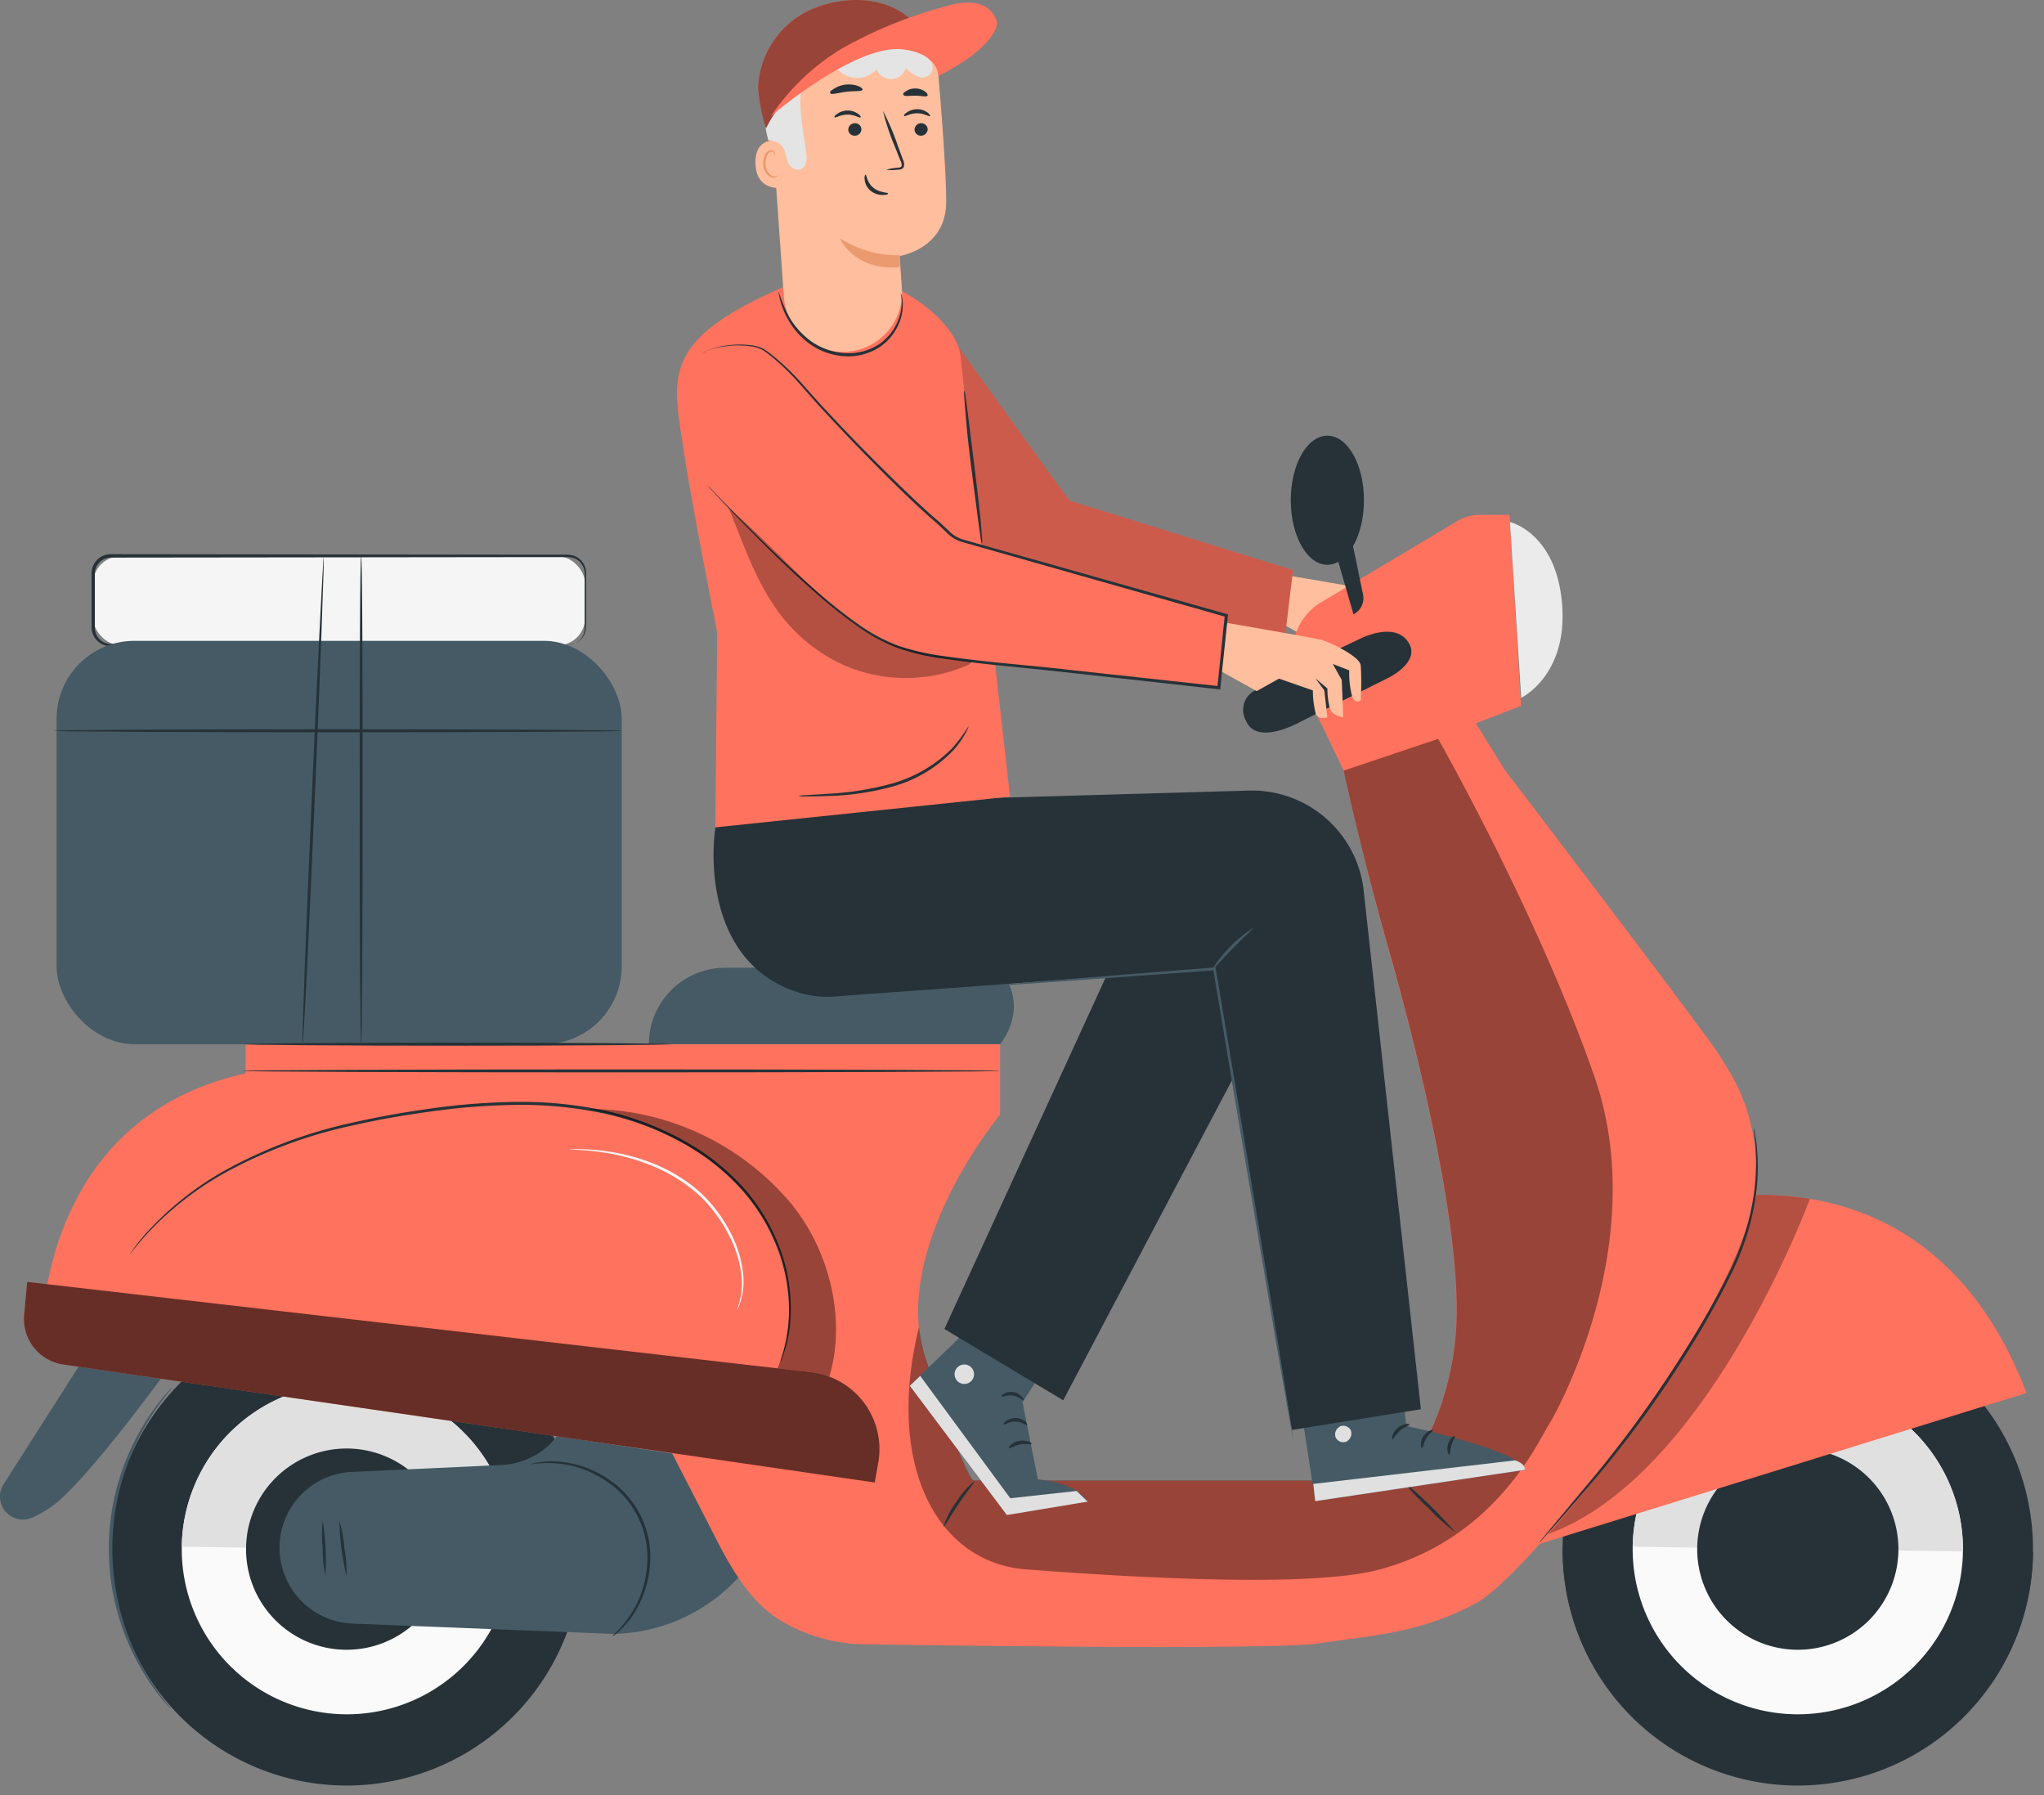 <svg id="freepik--Character--inject-122" xmlns="http://www.w3.org/2000/svg" width="225.378" height="197.924" viewBox="0 0 225.378 197.924">
  <rect x="0" y="0" width="225.378" height="197.924" fill="#808080" stroke="none"/>
  <path id="Path_3163" data-name="Path 3163" d="M554.879,252.13s10.23,1.725,11.055,1.947,4.065,1.757,4.23,2.746a29.664,29.664,0,0,1,0,3.9s-.59.476-.951-.476a9.709,9.709,0,0,1-.311-2.835l-1.814-.7.989,1.757.165,4.116s-1.268-.114-1.516-1.1a9.715,9.715,0,0,1-.241-2.087l-1.319-1.116.989,1.338.33,2.962s-.964.317-1.268-.342a10.209,10.209,0,0,1-.33-2.619l-3.729-1.306-2.467,1.376-4.611-2.575Z" transform="translate(-413.485 -188.796)" fill="#ffbe9d"/>
  <path id="Path_3164" data-name="Path 3164" d="M495.927,212.26c.051.2,12.329,17.124,12.329,17.124l24.672,7.674-1.123,9.266-30.234-6.089L490.84,227.919Z" transform="translate(-390.354 -174.213)" fill="#ff725e"/>
  <g id="Group_913" data-name="Group 913" transform="translate(100.486 38.047)" opacity="0.2">
    <path id="Path_3165" data-name="Path 3165" d="M495.927,212.26c.051.2,12.329,17.124,12.329,17.124l24.672,7.674-1.123,9.266-30.234-6.089L490.84,227.919Z" transform="translate(-490.84 -212.26)"/>
  </g>
  <rect id="Rectangle_191" data-name="Rectangle 191" width="54.278" height="9.824" rx="3.05" transform="translate(10.254 61.317)" fill="#f5f5f5"/>
  <path id="Path_3166" data-name="Path 3166" d="M400.825,258.646a1.72,1.72,0,0,0,.317-.044,1.9,1.9,0,0,0,1.548-1.668v-6.222a1.9,1.9,0,0,0-.634-1.357,1.846,1.846,0,0,0-.717-.374,2.91,2.91,0,0,0-.856-.057H394.6l-44.149.051a1.776,1.776,0,0,0-1.313.577,1.82,1.82,0,0,0-.457,1.364v5.55a2.65,2.65,0,0,0,.063.723,1.788,1.788,0,0,0,1.516,1.3h12.469l19.845.038,13.382.051,3.64.032h0l-3.64.032-13.382.051-19.845.038H350.181a2.163,2.163,0,0,1-.786-.254,2.1,2.1,0,0,1-1-1.268,2.574,2.574,0,0,1-.076-.812V250.87a2.188,2.188,0,0,1,.552-1.586,2.08,2.08,0,0,1,1.554-.685l44.149.051h5.879a3.652,3.652,0,0,1,.907.076,2,2,0,0,1,.786.419,2.042,2.042,0,0,1,.7,1.49v4.135c0,.793,0,1.484-.032,2.106a2,2,0,0,1-.767,1.326,1.9,1.9,0,0,1-.875.362,1.129,1.129,0,0,1-.349.082Z" transform="translate(-338.221 -187.505)" fill="#263238"/>
  <circle id="Ellipse_28" data-name="Ellipse 28" cx="25.934" cy="25.934" r="25.934" transform="translate(171.082 146.113) rotate(-2.75)" fill="#263238"/>
  <path id="Path_3167" data-name="Path 3167" d="M604.078,420.84v.07a25.934,25.934,0,1,0,51.862.748s0-.044,0-.07Z" transform="translate(-431.772 -250.505)" fill="#263238"/>
  <path id="Path_3168" data-name="Path 3168" d="M616.249,410.771a18.209,18.209,0,1,0,18.469-17.942,18.209,18.209,0,0,0-18.469,17.942Z" transform="translate(-436.224 -240.259)" fill="#fafafa"/>
  <path id="Path_3169" data-name="Path 3169" d="M634.719,392.829a18.209,18.209,0,0,0-18.469,17.942l36.411.526A18.209,18.209,0,0,0,634.719,392.829Z" transform="translate(-436.225 -240.259)" fill="#e0e0e0"/>
  <path id="Path_3170" data-name="Path 3170" d="M627.469,414.977a11.093,11.093,0,1,0,11.251-10.928,11.093,11.093,0,0,0-11.251,10.928Z" transform="translate(-440.328 -244.363)" fill="#263238"/>
  <path id="Path_3171" data-name="Path 3171" d="M615.151,360.988s26.549-8.029,37.527,20.815L597.12,399.016Z" transform="translate(-429.228 -228.237)" fill="#ff725e"/>
  <circle id="Ellipse_29" data-name="Ellipse 29" cx="25.934" cy="25.934" r="25.934" transform="translate(11.078 146.116) rotate(-2.75)" fill="#263238"/>
  <path id="Path_3172" data-name="Path 3172" d="M351.788,420.84v.07a25.934,25.934,0,1,0,51.862.748v-.082Z" transform="translate(-339.492 -250.505)" fill="#263238"/>
  <path id="Path_3173" data-name="Path 3173" d="M364,410.771a18.209,18.209,0,1,0,18.469-17.942A18.209,18.209,0,0,0,364,410.771Z" transform="translate(-343.958 -240.259)" fill="#fafafa"/>
  <path id="Path_3174" data-name="Path 3174" d="M382.443,392.829A18.209,18.209,0,0,0,364,410.771l36.411.526a18.209,18.209,0,0,0-17.968-18.469Z" transform="translate(-343.96 -240.259)" fill="#e0e0e0"/>
  <path id="Path_3175" data-name="Path 3175" d="M375.179,414.977a11.093,11.093,0,1,0,11.251-10.928A11.093,11.093,0,0,0,375.179,414.977Z" transform="translate(-348.048 -244.363)" fill="#263238"/>
  <path id="Path_3176" data-name="Path 3176" d="M425.284,403.917c-.146.076-13.649-2.087-13.649-2.087h0a8.245,8.245,0,0,1-6.158,3.222c-5.835.279-11.537.539-16.49.761A8.372,8.372,0,0,0,381,414.521h0a8.378,8.378,0,0,0,8.036,8.017l28.75,1.135a19.183,19.183,0,0,0,13.953-6.38h0Z" transform="translate(-350.174 -243.552)" fill="#455a64"/>
  <path id="Path_3177" data-name="Path 3177" d="M339.574,347.406s-1.23-25.274,22.522-30.538v-3.241h83.2V321.4s-12.209,14.708-8.245,26.917,5.232,13.458,5.232,13.458h47.352a32.345,32.345,0,0,0,5.981-17.942c.254-10.719-4.2-29.042-7.528-40.756-3.006-10.687-4.909-19.591-4.909-19.591l14.207-4.738s26.289,34.407,27.361,36.31,4.725,6.444,3.869,16.325-24.507,40.363-30.709,43.8-11.809,3.653-17.4,4.509c-4.846.748-40.692.254-50.073.108a18.393,18.393,0,0,1-9.26-2.569c-2.8-1.7-4.909-4.516-7.237-9.133l-4.966-9.666Z" transform="translate(-335.021 -198.533)" fill="#ff725e"/>
  <path id="Path_3178" data-name="Path 3178" d="M343.322,384.26l-10.478,16.414a2.537,2.537,0,0,0,3.114,3.755,12.2,12.2,0,0,0,3.52-2.385c4.788-4.56,13.319-16.572,13.319-16.572Z" transform="translate(-332.402 -237.125)" fill="#455a64"/>
  <path id="Path_3179" data-name="Path 3179" d="M426.727,372.416a.737.737,0,0,1,.063-.241l.209-.691a18.239,18.239,0,0,0,.552-2.708,19.116,19.116,0,0,0-1.624-9.907,20.751,20.751,0,0,0-3.862-5.8,25.329,25.329,0,0,0-6.342-4.858,32.1,32.1,0,0,0-8.308-3.1,43.762,43.762,0,0,0-9.513-.983,71.667,71.667,0,0,0-9.513.7c-3.07.412-6.013.92-8.79,1.554a52.06,52.06,0,0,0-14.112,5.22,34.923,34.923,0,0,0-8.061,6.158c-.837.863-1.44,1.579-1.839,2.068l-.45.564a1.137,1.137,0,0,1-.165.184,21.316,21.316,0,0,1,2.359-2.9,34.249,34.249,0,0,1,8.042-6.273,51.6,51.6,0,0,1,14.162-5.315c2.778-.634,5.708-1.161,8.809-1.579a72.162,72.162,0,0,1,9.59-.71,43.644,43.644,0,0,1,9.564,1,32.491,32.491,0,0,1,8.385,3.171,25.5,25.5,0,0,1,6.425,4.934,20.879,20.879,0,0,1,3.875,5.9,19.027,19.027,0,0,1,1.535,10.021,16.184,16.184,0,0,1-.634,2.708c-.1.292-.178.514-.241.685A1.338,1.338,0,0,1,426.727,372.416Z" transform="translate(-340.657 -222.326)" fill="#263238"/>
  <path id="Path_3180" data-name="Path 3180" d="M449.854,369.756c-.038,0,.133-.4.311-1.123a8.206,8.206,0,0,0,.1-3.171,13.035,13.035,0,0,0-1.548-4.4,15.038,15.038,0,0,0-1.535-2.309,13.918,13.918,0,0,0-2.061-2.137,18.007,18.007,0,0,0-4.947-2.892,23.283,23.283,0,0,0-4.541-1.268,29.733,29.733,0,0,0-3.171-.362A9.311,9.311,0,0,1,431.29,352a1.02,1.02,0,0,1,.3,0h.869a23.723,23.723,0,0,1,3.171.26,21.934,21.934,0,0,1,4.617,1.186,18.081,18.081,0,0,1,5.074,2.924,14.531,14.531,0,0,1,2.106,2.188,15.854,15.854,0,0,1,1.541,2.366,12.622,12.622,0,0,1,1.51,4.516,7.815,7.815,0,0,1-.2,3.209,4.561,4.561,0,0,1-.3.818A1.117,1.117,0,0,1,449.854,369.756Z" transform="translate(-368.572 -225.322)" fill="#f5f5f5"/>
  <g id="Group_914" data-name="Group 914" transform="translate(64.988 122.248)" opacity="0.4">
    <path id="Path_3181" data-name="Path 3181" d="M434.87,345.045a33.322,33.322,0,0,1,12.526,5.074,22.141,22.141,0,0,1,8.391,10.427,18.287,18.287,0,0,1-.336,13.477l5.879.488c1.979-6.6-.171-14.7-4.928-19.87a29.175,29.175,0,0,0-21.532-9.621" transform="translate(-434.87 -345.02)"/>
  </g>
  <rect id="Rectangle_192" data-name="Rectangle 192" width="62.313" height="44.466" rx="8.58" transform="translate(6.239 70.647)" fill="#455a64"/>
  <path id="Path_3182" data-name="Path 3182" d="M404.4,279.2c0,.1-14.01.165-31.287.165s-31.293-.07-31.293-.165,14-.165,31.293-.165S404.4,279.116,404.4,279.2Z" transform="translate(-335.847 -198.639)" fill="#263238"/>
  <path id="Path_3183" data-name="Path 3183" d="M458.038,338.315c0,.089-18.7.165-41.764.165s-41.764-.076-41.764-.165,18.7-.165,41.764-.165S458.038,338.226,458.038,338.315Z" transform="translate(-347.804 -220.259)" fill="#263238"/>
  <path id="Path_3184" data-name="Path 3184" d="M483.936,328.909a7.192,7.192,0,0,0,1.509-3.729c.127-2.087-.824-4.7-3.076-4.7H453.639a8.429,8.429,0,0,0-8.429,8.429Z" transform="translate(-373.664 -213.796)" fill="#455a64"/>
  <path id="Path_3185" data-name="Path 3185" d="M562.774,269.958l-5-10.42a6.342,6.342,0,0,1,2.537-8.15l14.942-8.911a5.01,5.01,0,0,1,2.581-.717h3.228l1.268,21.063-4.972,1.922,3.171,5.125Z" transform="translate(-414.619 -185.003)" fill="#ff725e"/>
  <path id="Path_3186" data-name="Path 3186" d="M594.91,243s5.112,1.173,5.752,9.05-4.509,10.338-4.509,10.338Z" transform="translate(-428.419 -185.457)" fill="#ebebeb"/>
  <path id="Path_3187" data-name="Path 3187" d="M561.368,262.885s-10.332,4.9-11.594,5.708a2.406,2.406,0,0,0-.939,3.254c1.167,2.924,6,.171,6,.171l9.621-4.807s3.7-1.744,2.328-3.932C565.256,260.83,561.368,262.885,561.368,262.885Z" transform="translate(-411.469 -192.435)" fill="#263238"/>
  <path id="Path_3188" data-name="Path 3188" d="M545.35,260.54s9.71,1.662,10.535,1.9,4.059,1.757,4.224,2.746a29.685,29.685,0,0,1,0,3.9s-.583.476-.951-.476a10,10,0,0,1-.311-2.841l-1.814-.7.989,1.757.165,4.122s-1.268-.114-1.509-1.1a9.622,9.622,0,0,1-.241-2.08l-1.326-1.123.989,1.338.336,2.968s-.964.311-1.268-.349a10.184,10.184,0,0,1-.33-2.619l-3.729-1.3-2.467,1.376-3.881-2.156Z" transform="translate(-410.076 -191.872)" fill="#ffbe9d"/>
  <path id="Path_3189" data-name="Path 3189" d="M564.877,235.116c0,3.932-1.807,7.116-4.034,7.116s-4.034-3.171-4.034-7.116,1.8-7.116,4.034-7.116S564.877,231.171,564.877,235.116Z" transform="translate(-414.484 -179.97)" fill="#263238"/>
  <path id="Path_3190" data-name="Path 3190" d="M564.21,246.113l2.22,7.687a1.991,1.991,0,0,0,1.034-2.271c-.558-2.632-.875-4.5-1.484-6.812-.076-.228-1.77,1.4-1.77,1.4" transform="translate(-417.19 -186.077)" fill="#263238"/>
  <g id="Group_915" data-name="Group 915" transform="translate(100.18 81.454)" opacity="0.4">
    <path id="Path_3191" data-name="Path 3191" d="M493.3,352.286c-.216-.634-.444-1.268-.634-1.947s-.431-1.268-.6-1.9a20.433,20.433,0,0,1-.558-2.9c-3.742,15.222,1.972,25.959,11.778,26.714,14.334,1.1,31.807,1.9,38.872.051,12.881-3.38,17.606-14.124,18.735-15.894s11.372-20.5,5.074-38.53S548.753,280.7,548.753,280.7l-10.42,3.5s1.9,8.879,4.928,19.56c3.33,11.714,7.782,30.037,7.528,40.756a32.346,32.346,0,0,1-5.981,17.942H497.462s-1.015-1.015-4.142-10.148" transform="translate(-490.357 -280.7)"/>
  </g>
  <path id="Path_3192" data-name="Path 3192" d="M336.587,378.7l.336-3.615,86.433,9.957a8.537,8.537,0,0,1,7.408,9.97l-.387,2.188-89.427-13A5.074,5.074,0,0,1,336.587,378.7Z" transform="translate(-333.924 -233.767)" fill="#ff725e"/>
  <g id="Group_916" data-name="Group 916" transform="translate(2.64 141.313)" opacity="0.6">
    <path id="Path_3193" data-name="Path 3193" d="M336.587,378.7l.336-3.615,86.433,9.957a8.537,8.537,0,0,1,7.408,9.97l-.387,2.188-89.427-13A5.074,5.074,0,0,1,336.587,378.7Z" transform="translate(-336.564 -375.08)"/>
  </g>
  <g id="Group_917" data-name="Group 917" transform="translate(170.721 131.722)" opacity="0.3">
    <path id="Path_3194" data-name="Path 3194" d="M601.58,397.341s19.027-20.93,22.953-37.382a37,37,0,0,1,5.892.438S619.174,390.986,601.58,397.341Z" transform="translate(-601.58 -359.959)"/>
  </g>
  <path id="Path_3195" data-name="Path 3195" d="M623.687,348.34a3.052,3.052,0,0,1,.1.526c.051.349.152.863.216,1.529a23.3,23.3,0,0,1-.146,5.708,28.835,28.835,0,0,1-2.537,8.042,91.14,91.14,0,0,1-5.036,9.006,120.257,120.257,0,0,1-11.137,15.057c-1.548,1.833-2.829,3.292-3.717,4.294l-1.027,1.148a4.443,4.443,0,0,1-.374.387,2.829,2.829,0,0,1,.323-.425l.983-1.192,3.634-4.357a130.753,130.753,0,0,0,11.036-15.082,96.676,96.676,0,0,0,5.074-8.962,29.43,29.43,0,0,0,2.537-7.953,25.369,25.369,0,0,0,.247-5.632c-.044-.666-.127-1.18-.152-1.535a2.807,2.807,0,0,1-.025-.558Z" transform="translate(-430.292 -223.987)" fill="#263238"/>
  <path id="Path_3196" data-name="Path 3196" d="M582.087,415.35a25.427,25.427,0,0,1-3.051-2.753,26.1,26.1,0,0,1-2.816-2.987A50.834,50.834,0,0,1,582.087,415.35Z" transform="translate(-421.583 -246.397)" fill="#263238"/>
  <path id="Path_3197" data-name="Path 3197" d="M496.43,414.76a8.81,8.81,0,0,1,1.4-2.708,8.923,8.923,0,0,1,2-2.3c.07.07-.8,1.11-1.725,2.486S496.519,414.8,496.43,414.76Z" transform="translate(-392.398 -246.449)" fill="#263238"/>
  <path id="Path_3198" data-name="Path 3198" d="M433.567,425.574a12.774,12.774,0,0,0,2.594-3.3,11.352,11.352,0,0,0,1.268-4.344,10.091,10.091,0,0,0-4.554-9.513,11.334,11.334,0,0,0-4.173-1.744,12.754,12.754,0,0,0-4.192-.057,1.222,1.222,0,0,1,.279-.082,6.925,6.925,0,0,1,.837-.165,9.952,9.952,0,0,1,3.12.076,11.347,11.347,0,0,1,4.3,1.719,10.249,10.249,0,0,1,4.687,9.824,11.346,11.346,0,0,1-1.37,4.44,9.831,9.831,0,0,1-1.9,2.474,6.512,6.512,0,0,1-.634.552,1.184,1.184,0,0,1-.26.121Z" transform="translate(-366.092 -245.18)" fill="#263238"/>
  <path id="Path_3199" data-name="Path 3199" d="M388.773,422.724a13.622,13.622,0,0,1-.311-3.044,14.4,14.4,0,0,1,0-3.07,28.465,28.465,0,0,1,.292,6.114Z" transform="translate(-352.877 -248.958)" fill="#263238"/>
  <path id="Path_3200" data-name="Path 3200" d="M392.19,422.727a29.363,29.363,0,0,1-.78-6.127,14.918,14.918,0,0,1,.552,3.044,14.767,14.767,0,0,1,.228,3.082Z" transform="translate(-353.985 -248.954)" fill="#263238"/>
  <path id="Path_3201" data-name="Path 3201" d="M421.783,333.675c0,.089-10.509.165-23.467.165s-23.467-.076-23.467-.165,10.509-.165,23.467-.165S421.783,333.58,421.783,333.675Z" transform="translate(-347.928 -218.562)" fill="#263238"/>
  <path id="Path_3202" data-name="Path 3202" d="M395.095,302.732c-.1,0-.165-12.05-.165-26.879s.044-26.853.165-26.853.165,12.05.165,26.885S395.184,302.732,395.095,302.732Z" transform="translate(-355.273 -187.651)" fill="#263238"/>
  <path id="Path_3203" data-name="Path 3203" d="M384.994,302.669c-.089,0,.362-12.05,1.008-26.866s1.268-26.86,1.332-26.853-.355,12.05-1,26.866S385.114,302.676,384.994,302.669Z" transform="translate(-351.634 -187.633)" fill="#263238"/>
  <path id="Path_3204" data-name="Path 3204" d="M358.151,428.871a2.059,2.059,0,0,1-.279-.285c-.165-.19-.438-.463-.736-.85a24.348,24.348,0,0,1-2.34-3.438,26.276,26.276,0,0,1,.108-26.308,23.889,23.889,0,0,1,2.366-3.419c.3-.387.577-.634.748-.85s.273-.285.279-.273a1.6,1.6,0,0,1-.228.317c-.152.209-.412.488-.7.888a27.148,27.148,0,0,0-.133,33c.279.4.533.685.685.894A1.881,1.881,0,0,1,358.151,428.871Z" transform="translate(-339.322 -240.486)" fill="#455a64"/>
  <path id="Path_3205" data-name="Path 3205" d="M499.94,373.11l-.2.368-3.831,7.173-5.353,5.15,10.7,14.245,8.911-1.478s-1-2.036-5.473-2.429L503,387.628l6.285-9.742" transform="translate(-390.251 -233.047)" fill="#455a64"/>
  <path id="Path_3206" data-name="Path 3206" d="M490.58,392.517l10.7,14.245,8.911-1.478-1.224-1.173-7.313.8-9.932-13.49Z" transform="translate(-390.259 -239.744)" fill="#e0e0e0"/>
  <path id="Path_3207" data-name="Path 3207" d="M510.3,403.054c-.051.1-.634-.108-1.268.032s-1.148.5-1.23.425.317-.672,1.154-.818S510.372,402.972,510.3,403.054Z" transform="translate(-396.555 -243.856)" fill="#263238"/>
  <path id="Path_3208" data-name="Path 3208" d="M509.495,399.539c-.076.076-.564-.381-1.268-.406s-1.268.4-1.326.317.044-.2.273-.381a1.719,1.719,0,0,1,1.065-.33,1.668,1.668,0,0,1,1.04.4A.7.7,0,0,1,509.495,399.539Z" transform="translate(-396.223 -242.421)" fill="#263238"/>
  <path id="Path_3209" data-name="Path 3209" d="M508.949,395.121c-.089.07-.482-.393-1.135-.507s-1.18.184-1.268.089.057-.184.292-.317a1.567,1.567,0,0,1,1.9.342C508.955,394.93,508.993,395.1,508.949,395.121Z" transform="translate(-396.088 -240.762)" fill="#263238"/>
  <path id="Path_3210" data-name="Path 3210" d="M512.255,391.005c-.1.051-.431-.412-1.047-.679s-1.173-.228-1.2-.336.634-.368,1.364,0S512.363,390.973,512.255,391.005Z" transform="translate(-397.365 -239.152)" fill="#263238"/>
  <path id="Path_3211" data-name="Path 3211" d="M513.494,386.6c-.044.032-.393-.273-.932-.805l-.913-.945a2.917,2.917,0,0,1-.533-.634.717.717,0,0,1-.038-.552.552.552,0,0,1,.488-.368,1.624,1.624,0,0,1,.907.292,3.341,3.341,0,0,1,.634.526,3.088,3.088,0,0,1,.679,1.211,1.668,1.668,0,0,1,0,1.268,9.518,9.518,0,0,0-.266-1.161,3.172,3.172,0,0,0-.679-1.046,2.9,2.9,0,0,0-.577-.444,1.478,1.478,0,0,0-.672-.235.165.165,0,0,0-.152.108.343.343,0,0,0,0,.26,2.8,2.8,0,0,0,.444.558l.869,1.008A3.8,3.8,0,0,1,513.494,386.6Z" transform="translate(-397.742 -236.774)" fill="#263238"/>
  <path id="Path_3212" data-name="Path 3212" d="M515.418,387.629c-.044,0-.089-.469.3-1.085a2.258,2.258,0,0,1,2.537-.92.431.431,0,0,1,.19.3.533.533,0,0,1-.063.3,1.27,1.27,0,0,1-.273.336,4.246,4.246,0,0,1-.571.463,3.954,3.954,0,0,1-1.116.52,1.827,1.827,0,0,1-1.116.082c0-.063.412-.1,1.027-.349a4.436,4.436,0,0,0,1-.552,4.027,4.027,0,0,0,.507-.444,1.008,1.008,0,0,0,.2-.235c.032-.089,0-.063,0-.082a.7.7,0,0,0-.273-.057,1.976,1.976,0,0,0-.336,0,2.221,2.221,0,0,0-.634.152,2.176,2.176,0,0,0-.882.634A7.867,7.867,0,0,0,515.418,387.629Z" transform="translate(-399.304 -237.589)" fill="#263238"/>
  <path id="Path_3213" data-name="Path 3213" d="M500.492,390.344a1.072,1.072,0,1,1-1.23-.882,1.072,1.072,0,0,1,1.23.882Z" transform="translate(-393.105 -239.023)" fill="#e0e0e0"/>
  <path id="Path_3214" data-name="Path 3214" d="M556.55,382.937l2.86,18.57,23.13-3.438c-.469-2.188-13.091-4.846-13.091-4.846l-1.345-11.974Z" transform="translate(-414.388 -236.024)" fill="#455a64"/>
  <path id="Path_3215" data-name="Path 3215" d="M565.064,400.18a.951.951,0,0,0-.495,1.173.926.926,0,0,0,1.161.5,1.008,1.008,0,0,0,.514-1.268.951.951,0,0,0-1.268-.387" transform="translate(-417.302 -242.917)" fill="#e0e0e0"/>
  <path id="Path_3216" data-name="Path 3216" d="M560.936,410.6l-.216-1.9,22.255-2.594s1.1.3,1.091,1.04Z" transform="translate(-415.914 -245.113)" fill="#e0e0e0"/>
  <path id="Path_3217" data-name="Path 3217" d="M576.338,399.824c0,.114-.539.247-1.046.691s-.723.964-.837.939-.038-.71.577-1.237S576.351,399.716,576.338,399.824Z" transform="translate(-420.921 -242.795)" fill="#263238"/>
  <path id="Path_3218" data-name="Path 3218" d="M580.746,400.853c.044.108-.419.368-.729.907s-.349,1.053-.463,1.065-.279-.634.12-1.268S580.727,400.745,580.746,400.853Z" transform="translate(-422.754 -243.184)" fill="#263238"/>
  <path id="Path_3219" data-name="Path 3219" d="M584.243,403.923c-.1.044-.342-.5-.146-1.161s.691-.989.755-.9-.216.469-.374,1.015S584.35,403.9,584.243,403.923Z" transform="translate(-424.437 -243.558)" fill="#263238"/>
  <path id="Path_3220" data-name="Path 3220" d="M575.113,395.456c0,.108-.571.032-1.205.165s-1.1.419-1.173.33.349-.564,1.091-.717S575.158,395.354,575.113,395.456Z" transform="translate(-420.305 -241.122)" fill="#263238"/>
  <path id="Path_3221" data-name="Path 3221" d="M572.84,390.588a2.2,2.2,0,0,1-1.161.165,5.311,5.311,0,0,1-1.268-.19,5.429,5.429,0,0,1-.742-.235,1.268,1.268,0,0,1-.387-.222.482.482,0,0,1-.14-.59.634.634,0,0,1,.457-.336,1.44,1.44,0,0,1,.438,0,3.594,3.594,0,0,1,.761.139,4.2,4.2,0,0,1,1.173.539c.634.419.856.812.818.844s-.362-.273-.964-.6a4.515,4.515,0,0,0-1.123-.425,3.421,3.421,0,0,0-.7-.108c-.254,0-.463,0-.507.121s0,.057.044.127a1.174,1.174,0,0,0,.285.159,6.823,6.823,0,0,0,.666.26,6.519,6.519,0,0,0,1.186.26A8.158,8.158,0,0,1,572.84,390.588Z" transform="translate(-418.977 -238.919)" fill="#263238"/>
  <path id="Path_3222" data-name="Path 3222" d="M574.486,389.517a1.983,1.983,0,0,1-.476-1.072,3.921,3.921,0,0,1,0-1.268,4.331,4.331,0,0,1,.19-.748.964.964,0,0,1,.634-.691.552.552,0,0,1,.533.247,1.659,1.659,0,0,1,.184.412,2.582,2.582,0,0,1,.114.78,2.7,2.7,0,0,1-.317,1.268c-.362.634-.812.869-.824.831a4.792,4.792,0,0,0,.571-.951,2.644,2.644,0,0,0,.2-1.142,2.238,2.238,0,0,0-.12-.666c-.07-.241-.19-.425-.279-.387a.829.829,0,0,0-.349.438,3.84,3.84,0,0,0-.2.672,4.283,4.283,0,0,0-.051,1.186C574.359,389.073,574.543,389.492,574.486,389.517Z" transform="translate(-420.756 -237.664)" fill="#263238"/>
  <path id="Path_3223" data-name="Path 3223" d="M516.422,314.6,496.59,357.816l13.1,7.865,27.424-52" transform="translate(-392.457 -211.309)" fill="#263238"/>
  <path id="Path_3224" data-name="Path 3224" d="M534.45,357.886l-14.226,2.283-8.518-50.827-42.081,3.051a10.249,10.249,0,0,1-3.311-.311c-11.816-3.241-10.217-18.31-9.076-20.727l58.229-1.668A12.393,12.393,0,0,1,528.1,300.361Z" transform="translate(-377.778 -202.531)" fill="#263238"/>
  <path id="Path_3225" data-name="Path 3225" d="M454.325,261.036l.209-21.488s-2.772-13.953-3.6-19.465c-1.268-8.524-3.019-12.577,10.947-18.634l3.057-1.18,4.725.063c5.632.425,11.568,5.518,11.708,8.879l5.448,48.436Z" transform="translate(-375.453 -169.827)" fill="#ff725e"/>
  <path id="Path_3226" data-name="Path 3226" d="M456.253,210s-3.945,8.486-3.171,16.217l14.7,14.105c3.292,3.666,7.414,5.226,12.685,5.543l30.405,3.323.844-7.953L482.8,233.042c-1.154-.216-1.731-1.414-2.613-2.188L456.253,210" transform="translate(-376.506 -173.386)" fill="#ff725e"/>
  <path id="Path_3227" data-name="Path 3227" d="M454.39,213.238a2.079,2.079,0,0,1,.583-.393,7.247,7.247,0,0,1,1.966-.552,10.147,10.147,0,0,1,3.285,0,3.405,3.405,0,0,1,.964.33,9.7,9.7,0,0,1,.894.634c.583.457,1.173.983,1.776,1.554,1.218,1.135,2.372,2.575,3.723,4.034s2.829,3.025,4.44,4.668,3.342,3.361,5.194,5.137c.932.888,1.9,1.789,2.911,2.67.514.419,1.021.913,1.51,1.376a3.653,3.653,0,0,0,1.681.989h0l28.965,8.182.133.038v.14c-.057.564-.127,1.167-.19,1.782-.222,2.112-.444,4.2-.634,6.171v.165h-.165l-12.888-1.433-6.089-.666-5.829-.59c-1.9-.209-3.736-.425-5.518-.685a24.843,24.843,0,0,1-5.112-1.186,18.823,18.823,0,0,1-4.3-2.315c-1.268-.894-2.461-1.827-3.558-2.746-4.344-3.7-7.535-7.021-9.748-9.279-1.1-1.135-1.941-2.03-2.505-2.638l-.634-.7-.209-.247s.082.07.235.222.374.387.634.679l2.537,2.6c2.239,2.226,5.454,5.518,9.805,9.19,1.1.907,2.271,1.833,3.545,2.715a18.963,18.963,0,0,0,4.262,2.271,24.819,24.819,0,0,0,5.074,1.154c1.782.254,3.621.469,5.511.672l5.829.571,6.089.666,12.875,1.4-.184.146c.209-1.966.431-4.059.634-6.177.07-.634.133-1.218.19-1.782l.12.178-28.921-8.213h0a3.856,3.856,0,0,1-1.852-1.072c-.514-.488-.977-.945-1.5-1.383-1.021-.888-1.979-1.795-2.911-2.683-1.852-1.782-3.577-3.514-5.182-5.163s-3.076-3.222-4.44-4.7-2.48-2.911-3.685-4.046a21.135,21.135,0,0,0-1.75-1.554,7.515,7.515,0,0,0-.875-.634,3.064,3.064,0,0,0-.92-.323,9.837,9.837,0,0,0-3.241-.051,7.326,7.326,0,0,0-1.96.5A4.439,4.439,0,0,0,454.39,213.238Z" transform="translate(-377.021 -174.176)" fill="#263238"/>
  <path id="Path_3228" data-name="Path 3228" d="M466.34,165.024l1.471,20.93a6.52,6.52,0,0,0,6.507,6.057h0a6.52,6.52,0,0,0,6.507-6.945c-.133-1.991-.247-3.621-.247-3.621s5.074-.786,5.125-5.854c.038-2.924-.469-9.558-.9-14.644a6.64,6.64,0,0,0-6.64-6.076H475.1a9.361,9.361,0,0,0-8.759,10.154Z" transform="translate(-381.379 -153.221)" fill="#ffbe9d"/>
  <path id="Path_3229" data-name="Path 3229" d="M485.012,195.561a11.8,11.8,0,0,1-6.6-1.871s1.56,3.64,6.615,3.171Z" transform="translate(-385.807 -167.421)" fill="#eb996e"/>
  <path id="Path_3230" data-name="Path 3230" d="M492.846,174.329a.723.723,0,0,1-.7.729.685.685,0,0,1-.748-.634.729.729,0,0,1,.7-.736A.7.7,0,0,1,492.846,174.329Z" transform="translate(-390.559 -160.104)" fill="#263238"/>
  <path id="Path_3231" data-name="Path 3231" d="M492.439,172.011c-.1.1-.634-.311-1.421-.311s-1.345.393-1.433.3.051-.216.3-.393a1.953,1.953,0,0,1,1.142-.355,1.9,1.9,0,0,1,1.129.368C492.375,171.8,492.477,171.967,492.439,172.011Z" transform="translate(-389.885 -159.213)" fill="#263238"/>
  <path id="Path_3232" data-name="Path 3232" d="M481.326,174.329a.717.717,0,0,1-.7.729.685.685,0,0,1-.748-.634.729.729,0,0,1,.7-.736A.7.7,0,0,1,481.326,174.329Z" transform="translate(-386.345 -160.104)" fill="#263238"/>
  <path id="Path_3233" data-name="Path 3233" d="M480.343,172.241c-.089.1-.634-.311-1.421-.311s-1.345.393-1.427.3.044-.216.3-.393a1.953,1.953,0,0,1,1.142-.355,1.9,1.9,0,0,1,1.129.362C480.343,172.025,480.413,172.2,480.343,172.241Z" transform="translate(-385.464 -159.297)" fill="#263238"/>
  <path id="Path_3234" data-name="Path 3234" d="M486.281,178.042a5.188,5.188,0,0,1,1.268-.228c.2,0,.387-.063.419-.2a.951.951,0,0,0-.133-.59l-.6-1.509a25.541,25.541,0,0,1-1.319-3.958,26.92,26.92,0,0,1,1.636,3.837l.558,1.522a1.148,1.148,0,0,1,.108.78.5.5,0,0,1-.33.292,1.4,1.4,0,0,1-.336.044A5.074,5.074,0,0,1,486.281,178.042Z" transform="translate(-388.554 -159.326)" fill="#263238"/>
  <path id="Path_3235" data-name="Path 3235" d="M482.815,182.63c.127,0,.127.837.85,1.433s1.624.507,1.63.634-.2.159-.583.171a2.106,2.106,0,0,1-1.357-.476,1.826,1.826,0,0,1-.634-1.205C482.663,182.865,482.758,182.624,482.815,182.63Z" transform="translate(-387.377 -163.375)" fill="#263238"/>
  <path id="Path_3236" data-name="Path 3236" d="M480.288,167.534c-.076.209-.85.114-1.763.222s-1.655.362-1.776.171.076-.292.374-.495a3.07,3.07,0,0,1,2.7-.3C480.155,167.267,480.326,167.432,480.288,167.534Z" transform="translate(-385.187 -157.64)" fill="#263238"/>
  <path id="Path_3237" data-name="Path 3237" d="M492.1,168.442c-.133.178-.672,0-1.313,0s-1.192.114-1.319-.07.032-.266.273-.431a1.8,1.8,0,0,1,1.072-.292,1.833,1.833,0,0,1,1.047.355C492.084,168.175,492.16,168.353,492.1,168.442Z" transform="translate(-389.834 -157.895)" fill="#263238"/>
  <path id="Path_3238" data-name="Path 3238" d="M467.106,176.787c-.089-.038-3.482-1.034-3.368,2.429s3.558,2.638,3.564,2.537S467.106,176.787,467.106,176.787Z" transform="translate(-380.44 -161.179)" fill="#ffbe9d"/>
  <path id="Path_3239" data-name="Path 3239" d="M466.692,181.12a1.034,1.034,0,0,1-.159.1.634.634,0,0,1-.45,0,1.49,1.49,0,0,1-.729-1.313,2,2,0,0,1,.14-.869.7.7,0,0,1,.438-.482.311.311,0,0,1,.362.159c.051.1.032.165.051.171s.07-.063.038-.2a.374.374,0,0,0-.146-.216.45.45,0,0,0-.336-.076.837.837,0,0,0-.634.558,2.011,2.011,0,0,0-.178.97,1.554,1.554,0,0,0,.926,1.465.634.634,0,0,0,.545-.108C466.692,181.2,466.7,181.126,466.692,181.12Z" transform="translate(-380.933 -161.821)" fill="#eb996e"/>
  <path id="Path_3240" data-name="Path 3240" d="M465.637,168.3a1.827,1.827,0,0,1,1.668.856c.222.495.273,1.053.495,1.548a1.268,1.268,0,0,0,1.268.818,1.066,1.066,0,0,0,.723-.793,2.872,2.872,0,0,0,0-1.116c-.2-1.617-.539-3.216-.6-4.846a8.245,8.245,0,0,1,1.021-4.706,4.528,4.528,0,0,1,4.046-2.277c1.078.089,2.061.634,3.133.8a4.237,4.237,0,0,0,3.514-1.173,7.047,7.047,0,0,1,.634-.476,1.96,1.96,0,0,0-.362-1.066c-2.125-1.966-5.943-2.537-8.746-1.808a10.1,10.1,0,0,0-6.628,5.309c-1.205,2.626-.85,6.273-.184,8.93" transform="translate(-380.905 -152.815)" fill="#e4e4e4"/>
  <path id="Path_3241" data-name="Path 3241" d="M484.089,159.209s-13.281-4.275-19.027,7.218a21.423,21.423,0,0,1-.863-4.44,9.882,9.882,0,0,1,6.926-9.089C471.126,152.924,480.633,149.3,484.089,159.209Z" transform="translate(-380.61 -152.271)" fill="#ff725e"/>
  <path id="Path_3242" data-name="Path 3242" d="M477.4,162.3a2.892,2.892,0,0,0,4.6.419,1.7,1.7,0,0,0,3.216-.165,3.939,3.939,0,0,0,1.268.945,1.319,1.319,0,0,0,1.478-.311,1.268,1.268,0,0,0-.1-1.522,3.1,3.1,0,0,0-1.345-.907,9.735,9.735,0,0,0-5.01-.761,6.767,6.767,0,0,0-4.4,2.391" transform="translate(-385.335 -155.073)" fill="#e4e4e4"/>
  <g id="Group_918" data-name="Group 918" transform="translate(83.59 0.002)" opacity="0.4">
    <path id="Path_3243" data-name="Path 3243" d="M484.089,159.21a6.171,6.171,0,0,0-4.224-1.9,16.684,16.684,0,0,0-14.8,9.133A21.423,21.423,0,0,1,464.2,162a9.882,9.882,0,0,1,6.926-9.089C471.126,152.925,480.633,149.3,484.089,159.21Z" transform="translate(-464.2 -152.275)"/>
  </g>
  <path id="Path_3244" data-name="Path 3244" d="M466.43,165.256a25.008,25.008,0,0,1,7.738-7.408,48.729,48.729,0,0,1,11.581-4.719,7.56,7.56,0,0,1,3.2-.336,2.886,2.886,0,0,1,2.372,1.941c.33,1.313-2,3.336-3.1,4.129a35.016,35.016,0,0,1-3.323,1.966s.032-2.435-3.862-2.936C475.747,157.214,466.43,165.256,466.43,165.256Z" transform="translate(-381.425 -152.445)" fill="#ff725e"/>
  <g id="Group_919" data-name="Group 919" transform="translate(80.33 55.97)" opacity="0.3">
    <path id="Path_3245" data-name="Path 3245" d="M459.06,240.52c1.37,3.3,2.753,7.382,4.738,10.357a18.266,18.266,0,0,0,7.934,6.977,17.131,17.131,0,0,0,13.173.241c.336-.146,1-.33.932-.691,0,0-1.364-.159-1.789-.228-8.327-1.383-9.234-2.4-13.224-5.569-2.486-1.96-8-7.9-11.765-11.086" transform="translate(-459.06 -240.52)"/>
  </g>
  <path id="Path_3246" data-name="Path 3246" d="M489.99,278.46a3.483,3.483,0,0,1-.349.774,9.676,9.676,0,0,1-1.345,1.9,14.587,14.587,0,0,1-6.437,3.926,29.51,29.51,0,0,1-7.509,1.123c-.97.038-1.757.044-2.3.044a4.9,4.9,0,0,1-.844-.038,3.719,3.719,0,0,1,.837-.1l2.29-.146a32.858,32.858,0,0,0,7.427-1.205,15.1,15.1,0,0,0,6.38-3.805,16.261,16.261,0,0,0,1.846-2.48Z" transform="translate(-383.174 -198.427)" fill="#263238"/>
  <path id="Path_3247" data-name="Path 3247" d="M537.741,372.932a.634.634,0,0,1-.051-.2,3.666,3.666,0,0,0-.114-.583c-.1-.533-.235-1.268-.406-2.245-.349-1.979-.837-4.8-1.446-8.283-1.186-7.015-2.822-16.674-4.63-27.342-.805-4.833-1.573-9.45-2.277-13.668l.165.133-18.209,1.313-5.226.355-1.4.082h-.362l.362-.044,1.389-.127,5.22-.444,18.2-1.452h.14v.14c.71,4.218,1.49,8.835,2.3,13.661,1.769,10.674,3.368,20.34,4.535,27.361.558,3.488,1.015,6.342,1.338,8.3l.342,2.264c.038.241.063.438.082.584A.814.814,0,0,1,537.741,372.932Z" transform="translate(-395.047 -213.778)" fill="#455a64"/>
  <path id="Path_3248" data-name="Path 3248" d="M547.659,313.54c.057.076-1.053,1.027-2.309,2.309s-2.194,2.4-2.271,2.34a15.107,15.107,0,0,1,4.579-4.649Z" transform="translate(-409.461 -211.258)" fill="#455a64"/>
  <path id="Path_3249" data-name="Path 3249" d="M481.237,203.093a1.063,1.063,0,0,1,.076.209,2.973,2.973,0,0,1,.121.634,5.206,5.206,0,0,1-.3,2.309,5.911,5.911,0,0,1-2.093,2.74,6.342,6.342,0,0,1-4.065,1.091,7.345,7.345,0,0,1-3.951-1.484,8.391,8.391,0,0,1-2.245-2.619,9.057,9.057,0,0,1-.862-2.156,6.107,6.107,0,0,1-.127-.634.621.621,0,0,1,0-.222,14.391,14.391,0,0,0,1.2,2.879,8.7,8.7,0,0,0,2.226,2.493,7.186,7.186,0,0,0,3.805,1.4,6.158,6.158,0,0,0,3.875-1.008,5.848,5.848,0,0,0,2.042-2.575,5.385,5.385,0,0,0,.4-2.213C481.288,203.4,481.237,203.106,481.237,203.093Z" transform="translate(-381.918 -170.811)" fill="#263238"/>
  <path id="Path_3250" data-name="Path 3250" d="M501.974,237.059a2.658,2.658,0,0,1-.139-.634c-.07-.5-.152-1.11-.254-1.814-.209-1.617-.482-3.7-.78-6s-.514-4.44-.634-6.013c-.07-.767-.114-1.4-.14-1.827a2.493,2.493,0,0,1,0-.672,3.126,3.126,0,0,1,.133.634c.07.5.152,1.1.247,1.814.2,1.617.463,3.7.748,6s.533,4.44.685,6.006c.07.774.12,1.4.152,1.833a2.88,2.88,0,0,1-.019.672Z" transform="translate(-393.706 -177.081)" fill="#263238"/>
</svg>
